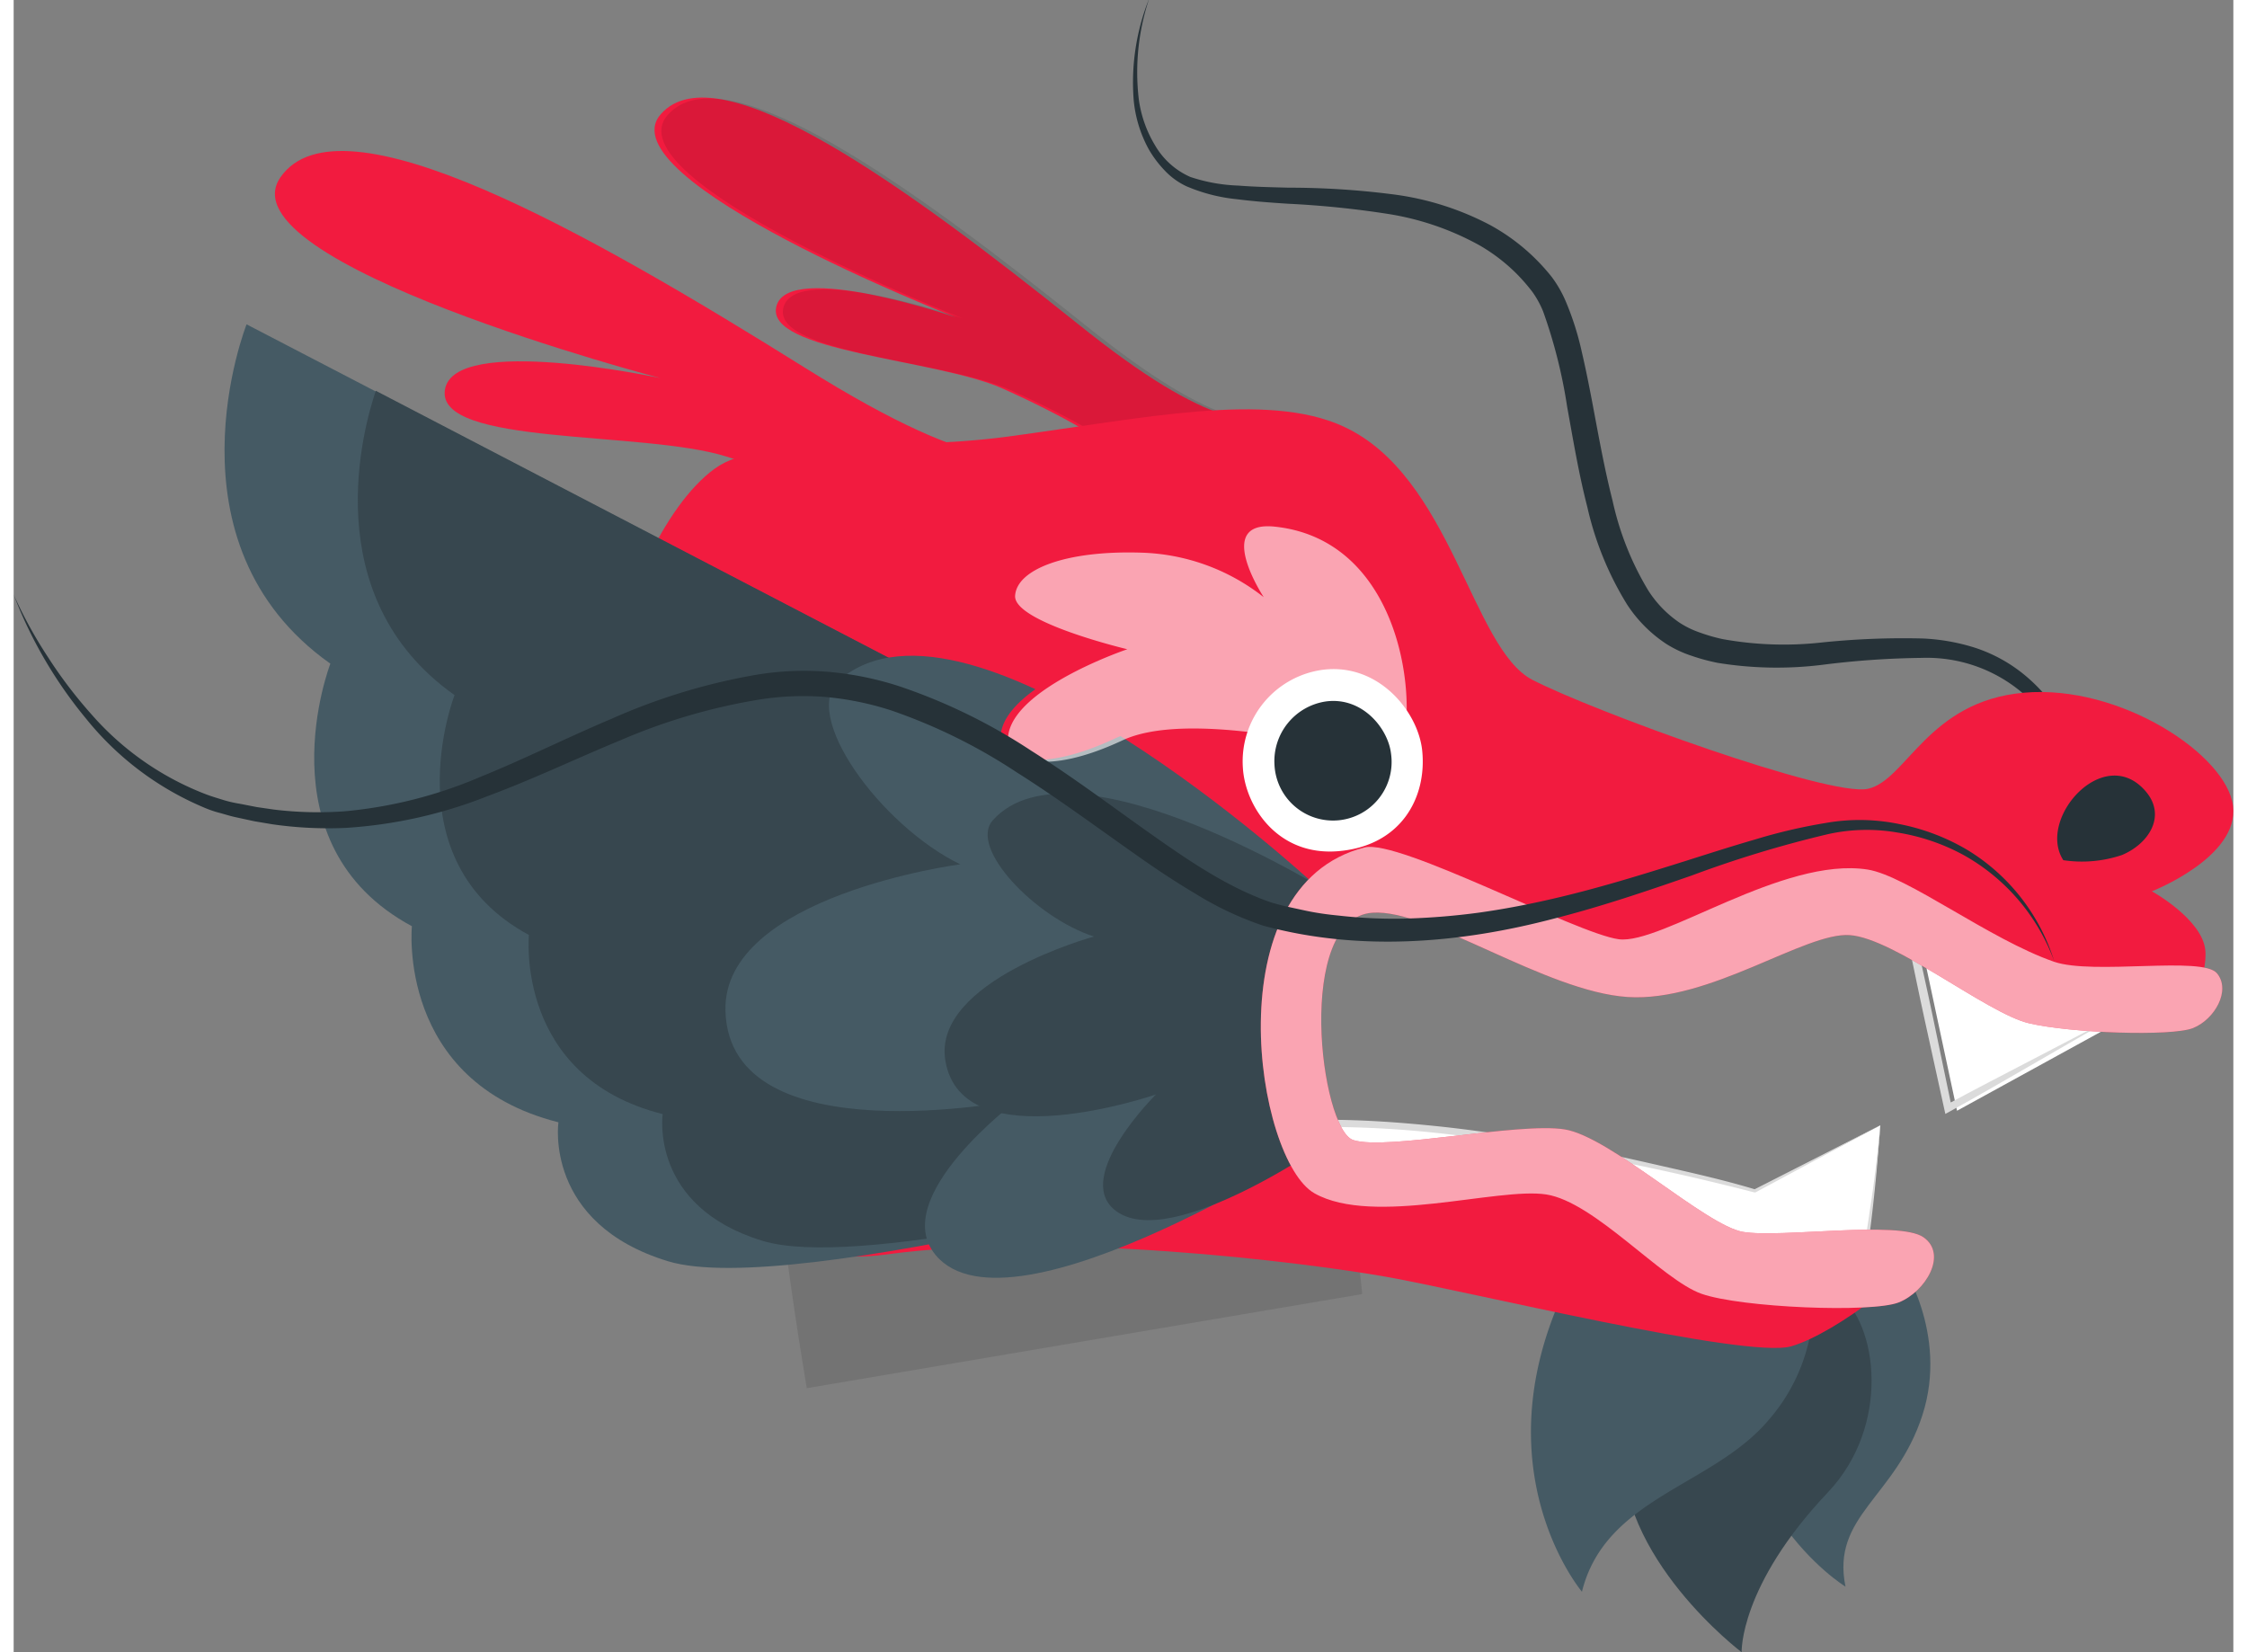 <svg width="8.5mm" height="6.25mm" version="1.1" viewBox="0 0 68.138 50.718" xmlns="http://www.w3.org/2000/svg">
 <rect x="0" y="0" width="68.138" height="50.718" fill="#808080" stroke="none"/>
 <g transform="translate(-.347 -.579)">
  <path d="m41.744 40.303-17.05 2.889c-0.341-2.029-0.63-4.04-0.852-5.985h17.645s0.053 1.206 0.257 3.096z" opacity=".1" stroke-width=".265"/>
  <path d="m35.19 0.579a7.128 7.128 0 0 0-0.304 3.051 3.686 3.686 0 0 0 0.503 1.418 2.342 2.342 0 0 0 1.079 0.963 5.196 5.196 0 0 0 1.471 0.265c0.508 0.04 1.024 0.05 1.542 0.064a25.096 25.096 0 0 1 3.135 0.196 8.771 8.771 0 0 1 3.067 0.958 6.215 6.215 0 0 1 1.879 1.587 3.606 3.606 0 0 1 0.434 0.759 8.776 8.776 0 0 1 0.489 1.545c0.124 0.529 0.222 1.029 0.32 1.54 0.193 1.024 0.373 2.037 0.624 3.024a9.067 9.067 0 0 0 1.095 2.754 3.408 3.408 0 0 0 0.968 0.995 2.789 2.789 0 0 0 0.619 0.299 5.273 5.273 0 0 0 0.699 0.201 10.546 10.546 0 0 0 2.995 0.108 24.204 24.204 0 0 1 3.146-0.127 6.186 6.186 0 0 1 1.601 0.283 4.681 4.681 0 0 1 1.442 0.77 5.207 5.207 0 0 1 1.101 1.196 4.498 4.498 0 0 1 0.574 1.508 9.887 9.887 0 0 1 0.034 3.146 16.984 16.984 0 0 1-0.691 3.04 19.143 19.143 0 0 0 0.505-3.061 9.554 9.554 0 0 0-0.18-3.048 4.339 4.339 0 0 0-0.585-1.36 4.53 4.53 0 0 0-3.829-1.879 26.522 26.522 0 0 0-3.064 0.214 11.322 11.322 0 0 1-3.201-0.061 6.038 6.038 0 0 1-0.794-0.214 3.482 3.482 0 0 1-0.794-0.373 4.188 4.188 0 0 1-1.196-1.206 9.766 9.766 0 0 1-1.22-2.992c-0.265-1.027-0.434-2.058-0.619-3.075a15.61 15.61 0 0 0-0.738-2.929 2.91 2.91 0 0 0-0.331-0.601 5.784 5.784 0 0 0-0.476-0.548 5.506 5.506 0 0 0-1.143-0.878 8.538 8.538 0 0 0-2.815-0.966 29.086 29.086 0 0 0-3.064-0.312c-0.529-0.034-1.04-0.071-1.564-0.138a5.247 5.247 0 0 1-1.553-0.397 2.183 2.183 0 0 1-0.669-0.484 3.389 3.389 0 0 1-0.487-0.646 3.876 3.876 0 0 1-0.466-1.516 6.929 6.929 0 0 1 0.458-3.075z" fill="#263238" stroke-width=".265"/>
  <polygon transform="matrix(.265 0 0 .265 -115.52 -14.503)" points="682.24 174.66 662.35 185.58 657.9 164.8" fill="#fff"/>
  <g stroke-width=".265">
   <path d="m64.993 31.709-2.567 1.482c-0.87 0.5-1.749 1.016-2.646 1.508l-0.135 0.074-0.034-0.151-0.603-2.746c-0.201-0.915-0.384-1.834-0.579-2.749l-0.048-0.225 0.212 0.087 1.63 0.675 1.614 0.693zm0 0-3.289-1.257-1.609-0.611-1.587-0.63 0.161-0.135c0.198 0.915 0.407 1.828 0.598 2.746l0.574 2.752-0.167-0.079c0.86-0.471 1.738-0.915 2.619-1.379z" fill="#dbdbdb"/>
   <path d="m57.648 35.123-3.831 2.011s-7.535-2.117-13.142-2.082l0.656 1.828s14.96 3.768 15.449 3.453c0.489-0.315 0.868-5.21 0.868-5.21z" fill="#fff"/>
   <path d="m57.648 35.123-3.831 2.058h-0.04c-2.148-0.553-4.323-1.019-6.514-1.381-1.095-0.175-2.193-0.333-3.297-0.45-1.103-0.116-2.209-0.177-3.315-0.177l0.119-0.169 0.661 1.826-0.093-0.082 5.136 1.275c1.712 0.421 3.44 0.828 5.144 1.236 0.857 0.201 1.717 0.4 2.577 0.587 0.431 0.093 0.863 0.185 1.294 0.265 0.217 0.04 0.431 0.079 0.648 0.111 0.108 0.016 0.217 0.034 0.325 0.042a1.058 1.058 0 0 0 0.159 0h0.071c0.029 0 0.021 0 0.04-0.016a0.794 0.794 0 0 0 0.14-0.265c0.037-0.101 0.066-0.204 0.095-0.31 0.058-0.212 0.103-0.426 0.146-0.643 0.085-0.431 0.153-0.865 0.214-1.302 0.135-0.852 0.235-1.728 0.32-2.606zm0 0c-0.064 0.881-0.14 1.76-0.243 2.646-0.05 0.439-0.108 0.876-0.183 1.323-0.037 0.22-0.077 0.437-0.13 0.654-0.026 0.108-0.056 0.214-0.09 0.323a0.836 0.836 0 0 1-0.172 0.318 0.172 0.172 0 0 1-0.108 0.05h-0.262c-0.111 0-0.222-0.024-0.333-0.037-0.22-0.032-0.437-0.066-0.654-0.106-0.437-0.077-0.87-0.161-1.302-0.249-0.865-0.175-1.728-0.36-2.59-0.55-1.722-0.381-3.44-0.794-5.154-1.201s-3.44-0.828-5.141-1.259l-0.066-0.018-0.024-0.064-0.654-1.831-0.061-0.169h0.18c1.117 0 2.23 0.079 3.342 0.193 1.111 0.114 2.209 0.28 3.307 0.474 1.098 0.193 2.185 0.421 3.27 0.669 1.085 0.249 2.178 0.484 3.236 0.804h-0.04z" fill="#dbdbdb"/>
   <path d="m40.392 14.041c-2.238-0.717-3.08-0.064-7.408-3.545-5.144-4.117-10.999-8.416-12.769-6.416-1.77 2 9.049 6.239 9.049 6.239s-5.114-1.754-5.501-0.347c-0.386 1.408 4.897 1.619 6.945 2.535 3.881 1.733 5.49 3.387 5.67 3.387 3.178-0.034 4.014-1.852 4.014-1.852z" fill="#f21b3f"/>
  </g>
  <g transform="matrix(.265 0 0 .265 -115.52 -14.503)" opacity=".1">
   <path d="m589.26 107.88c-8.46-2.71-11.64-0.24-28-13.4-19.44-15.56-41.57-31.81-48.26-24.25s34.2 23.58 34.2 23.58-19.33-6.63-20.79-1.31 18.51 6.12 26.25 9.58c14.67 6.55 20.75 12.8 21.43 12.8 12.01-0.13 15.17-7 15.17-7z"/>
  </g>
  <g stroke-width=".265">
   <path d="m58.259 39.319s1.5 2.172 0.68 4.704c-0.82 2.532-2.805 3.082-2.36 5.26 0 0-4.17-2.508-3.643-8.877z" fill="#455a64"/>
   <path d="m56.349 40.285c1.222 0.915 1.63 4.056-0.312 6.107-2.72 2.871-2.646 4.905-2.646 4.905s-3.858-2.91-3.643-6.382 1.76-5.109 1.76-5.109z" fill="#37474f"/>
   <path d="m55.561 39.896a5.572 5.572 0 0 1-1.323 4.252c-1.72 2.061-5.027 2.381-5.749 5.292 0 0-3.019-3.577-0.672-8.961z" fill="#455a64"/>
   <path d="m41.17 13.673c3.31 1.516 3.937 6.816 5.8 7.776 1.863 0.96 9.115 3.606 10.298 3.344 1.183-0.262 1.836-2.688 4.786-2.95 2.95-0.262 6.226 1.9 6.421 3.474s-2.49 2.622-2.49 2.622 1.527 0.844 1.638 1.791c0.087 0.743-0.479 2.535-1.921 2.36-1.442-0.175-6.21-3.167-8.445-3.466s-4.808 2.053-8.17 1.529c-3.363-0.524-4.982-2.797-7.517-2.098s-2.228 8.26 0 8.39c2.228 0.13 5.112-0.918 6.773-0.437 1.662 0.482 3.627 2.971 5.419 3.016 1.791 0.045 4.413-0.349 4.85 0s-2.315 2.49-3.704 2.884c-1.389 0.394-9.962-1.704-12.454-2.14-2.492-0.437-10.094-1.4-15.346-0.677-5.252 0.722-8.522-5.048-9.438-8.655-0.915-3.606 1.058-13.174 4.194-15.468 1.487-1.085 5.247-0.487 8.98-0.984 4.188-0.561 7.964-1.397 10.327-0.312z" fill="#f21b3f"/>
   <path d="m39.043 36.297 0.577-9.067-32.123-16.695s-2.662 6.713 2.572 10.417c0 0-2.151 5.556 2.503 8.059 0 0-0.476 4.763 4.498 6.019 0 0-0.455 3.101 3.363 4.265 3.818 1.164 18.611-2.998 18.611-2.998z" fill="#455a64"/>
   <path d="m39.619 27.23-0.574 9.067-0.061 0.018h-0.074l-0.074 0.021-0.119 0.032-0.183 0.05-0.712 0.191c-3.175 0.836-11.671 2.91-14.483 2.061-3.485-1.058-3.069-3.892-3.069-3.892-4.54-1.14-4.106-5.498-4.106-5.498-4.249-2.294-2.283-7.363-2.283-7.363-4.302-3.043-2.768-8.313-2.416-9.342z" fill="#37474f"/>
   <path d="m40.178 27.64s-10.438-9.62-14.478-6.194c-1.233 1.058 1.265 4.482 3.704 5.665 0 0-7.303 0.958-7.207 4.498 0.119 4.498 8.964 2.738 8.964 2.738s-3.995 2.987-2.508 4.763c2.31 2.754 12.068-3.583 12.068-3.583s-3.619-0.746-3.151-3.506c0.468-2.76 1.921-4.175 2.609-4.381z" fill="#455a64"/>
   <path d="m40.937 28.095s-8.067-5.091-10.533-2.336c-0.751 0.844 1.304 2.985 3.104 3.569 0 0-4.966 1.36-4.561 3.805 0.511 3.104 6.466 1.042 6.466 1.042s-2.524 2.498-1.281 3.535c1.701 1.421 6.879-2.297 6.879-2.297s-1.447-1.506-1.386-3.461c0.061-1.955 0.857-3.651 1.312-3.858z" fill="#37474f"/>
   <path d="m67.98 30.453c0.442 0.529-0.071 1.418-0.728 1.683-0.656 0.265-3.77 0.156-5.048-0.148s-4.117-2.606-5.493-2.704c-1.376-0.098-4.294 2.064-6.818 1.9-2.524-0.164-6.085-2.709-7.832-2.588-2.394 0.164-1.606 6.652-0.59 6.98 1.016 0.328 5.08-0.556 6.488-0.328 1.408 0.228 4.326 2.95 5.474 3.146 1.148 0.196 4.784-0.36 5.538 0.164 0.754 0.524 0.066 1.672-0.754 2-0.82 0.328-4.85 0.164-6.062-0.265-1.212-0.429-3.278-2.818-4.763-3.048-1.484-0.23-5.31 0.982-7.112-0.034-1.802-1.016-3.106-9.456 1.54-10.618 1.058-0.265 6.488 2.646 7.8 2.818s5.043-2.545 7.636-2.14c1.206 0.188 3.747 2.146 5.726 2.831 1.212 0.415 4.551-0.183 4.998 0.352z" fill="#f21b3f"/>
   <path d="m67.98 30.453c0.442 0.529-0.071 1.418-0.728 1.683-0.656 0.265-3.77 0.156-5.048-0.148s-4.117-2.606-5.493-2.704c-1.376-0.098-4.294 2.064-6.818 1.9-2.524-0.164-6.085-2.709-7.832-2.588-2.394 0.164-1.606 6.652-0.59 6.98 1.016 0.328 5.08-0.556 6.488-0.328 1.408 0.228 4.326 2.95 5.474 3.146 1.148 0.196 4.784-0.36 5.538 0.164 0.754 0.524 0.066 1.672-0.754 2-0.82 0.328-4.85 0.164-6.062-0.265-1.212-0.429-3.278-2.818-4.763-3.048-1.484-0.23-5.31 0.982-7.112-0.034-1.802-1.016-3.106-9.456 1.54-10.618 1.058-0.265 6.488 2.646 7.8 2.818s5.043-2.545 7.636-2.14c1.206 0.188 3.747 2.146 5.726 2.831 1.212 0.415 4.551-0.183 4.998 0.352z" fill="#fff" opacity=".6"/>
   <path d="m42.58 23.92c0.725-1.476 0.265-6.797-3.757-7.223-1.897-0.201-0.341 2.162-0.341 2.162a6.35 6.35 0 0 0-3.765-1.365c-2.312-0.071-3.807 0.513-3.855 1.323-0.048 0.81 3.44 1.638 3.44 1.638s-3.458 1.164-3.651 2.646c-0.103 0.794 1.148 1.252 3.506 0.146 2.357-1.106 8.424 0.675 8.424 0.675z" fill="#f21b3f"/>
  </g>
  <g transform="matrix(.265 0 0 .265 -115.52 -14.503)" opacity=".6">
   <path d="m597.53 145.22c2.74-5.58 1-25.69-14.2-27.3-7.17-0.76-1.29 8.17-1.29 8.17a24 24 0 0 0-14.23-5.16c-8.74-0.27-14.39 1.94-14.57 5s13 6.19 13 6.19-13.07 4.4-13.8 10c-0.39 3 4.34 4.73 13.25 0.55s31.84 2.55 31.84 2.55z" fill="#fff"/>
  </g>
  <g stroke-width=".265">
   <path d="m40.535 21.139a2.839 2.839 0 0 0-2.455 3.003c0.069 1.18 1.058 2.712 2.91 2.567 1.942-0.153 2.752-1.646 2.593-3.109-0.132-1.18-1.336-2.675-3.048-2.461z" fill="#fff"/>
   <path d="m40.638 22.11a1.852 1.852 0 0 0-1.587 1.953 1.799 1.799 0 1 0 3.577-0.352c-0.09-0.767-0.873-1.744-1.99-1.601z" fill="#263238"/>
   <path d="m33.992 15.051c-2.77-0.529-3.68 0.36-9.342-3.175-6.697-4.186-14.288-8.488-16.113-5.855-1.826 2.633 11.663 6.165 11.663 6.165s-6.35-1.371-6.615 0.36c-0.265 1.73 6.067 1.244 8.633 2.045 4.871 1.519 7.022 3.265 7.236 3.239 3.797-0.492 4.538-2.778 4.538-2.778z" fill="#f21b3f"/>
   <path d="m63.265 26.984a3.847 3.847 0 0 0 1.802-0.159c0.82-0.344 1.379-1.201 0.722-1.961-1.278-1.482-3.344 0.849-2.524 2.119z" fill="#263238" style="mix-blend-mode:multiply"/>
   <path d="m62.993 30.103a6.154 6.154 0 0 0-2.773-3.268 6.318 6.318 0 0 0-2.043-0.699 5.501 5.501 0 0 0-2.14 0.05 35.097 35.097 0 0 0-4.191 1.273c-1.389 0.482-2.791 0.958-4.233 1.323-2.865 0.751-5.945 1.016-8.909 0.212a10.022 10.022 0 0 1-2.069-0.974c-0.648-0.384-1.262-0.794-1.868-1.225-1.209-0.849-2.381-1.72-3.614-2.498a17.007 17.007 0 0 0-3.852-1.905 9.181 9.181 0 0 0-2.069-0.421 8.575 8.575 0 0 0-2.117 0.103 18.105 18.105 0 0 0-4.138 1.228c-1.344 0.553-2.675 1.193-4.072 1.712a14.195 14.195 0 0 1-4.371 0.979 12.02 12.02 0 0 1-2.246-0.111l-0.553-0.093-0.548-0.119c-0.183-0.037-0.365-0.098-0.548-0.146-0.183-0.048-0.36-0.116-0.529-0.191a9.237 9.237 0 0 1-3.538-2.691 13.586 13.586 0 0 1-2.225-3.81 13.629 13.629 0 0 0 1.058 1.926 13.959 13.959 0 0 0 1.323 1.741 8.898 8.898 0 0 0 3.519 2.461c0.167 0.064 0.339 0.114 0.508 0.167 0.169 0.053 0.344 0.095 0.529 0.124l0.529 0.103 0.529 0.077a11.295 11.295 0 0 0 2.156 0.053 13.716 13.716 0 0 0 4.178-1.058c1.347-0.545 2.659-1.206 4.027-1.783a18.746 18.746 0 0 1 4.286-1.323 8.901 8.901 0 0 1 2.286-0.124 9.768 9.768 0 0 1 2.246 0.445 17.462 17.462 0 0 1 4.069 1.987c1.257 0.794 2.442 1.685 3.635 2.529 1.193 0.844 2.408 1.672 3.704 2.117 0.32 0.103 0.68 0.172 1.029 0.249 0.349 0.077 0.704 0.127 1.058 0.161a15.01 15.01 0 0 0 2.154 0.09 21.206 21.206 0 0 0 2.159-0.18c0.717-0.101 1.431-0.235 2.14-0.397 1.421-0.32 2.821-0.754 4.233-1.199 0.699-0.222 1.402-0.447 2.117-0.654a16.669 16.669 0 0 1 2.17-0.505 5.98 5.98 0 0 1 2.244 0.037 6.527 6.527 0 0 1 2.088 0.794 6.112 6.112 0 0 1 2.67 3.432z" fill="#263238"/>
  </g>
 </g>
</svg>
